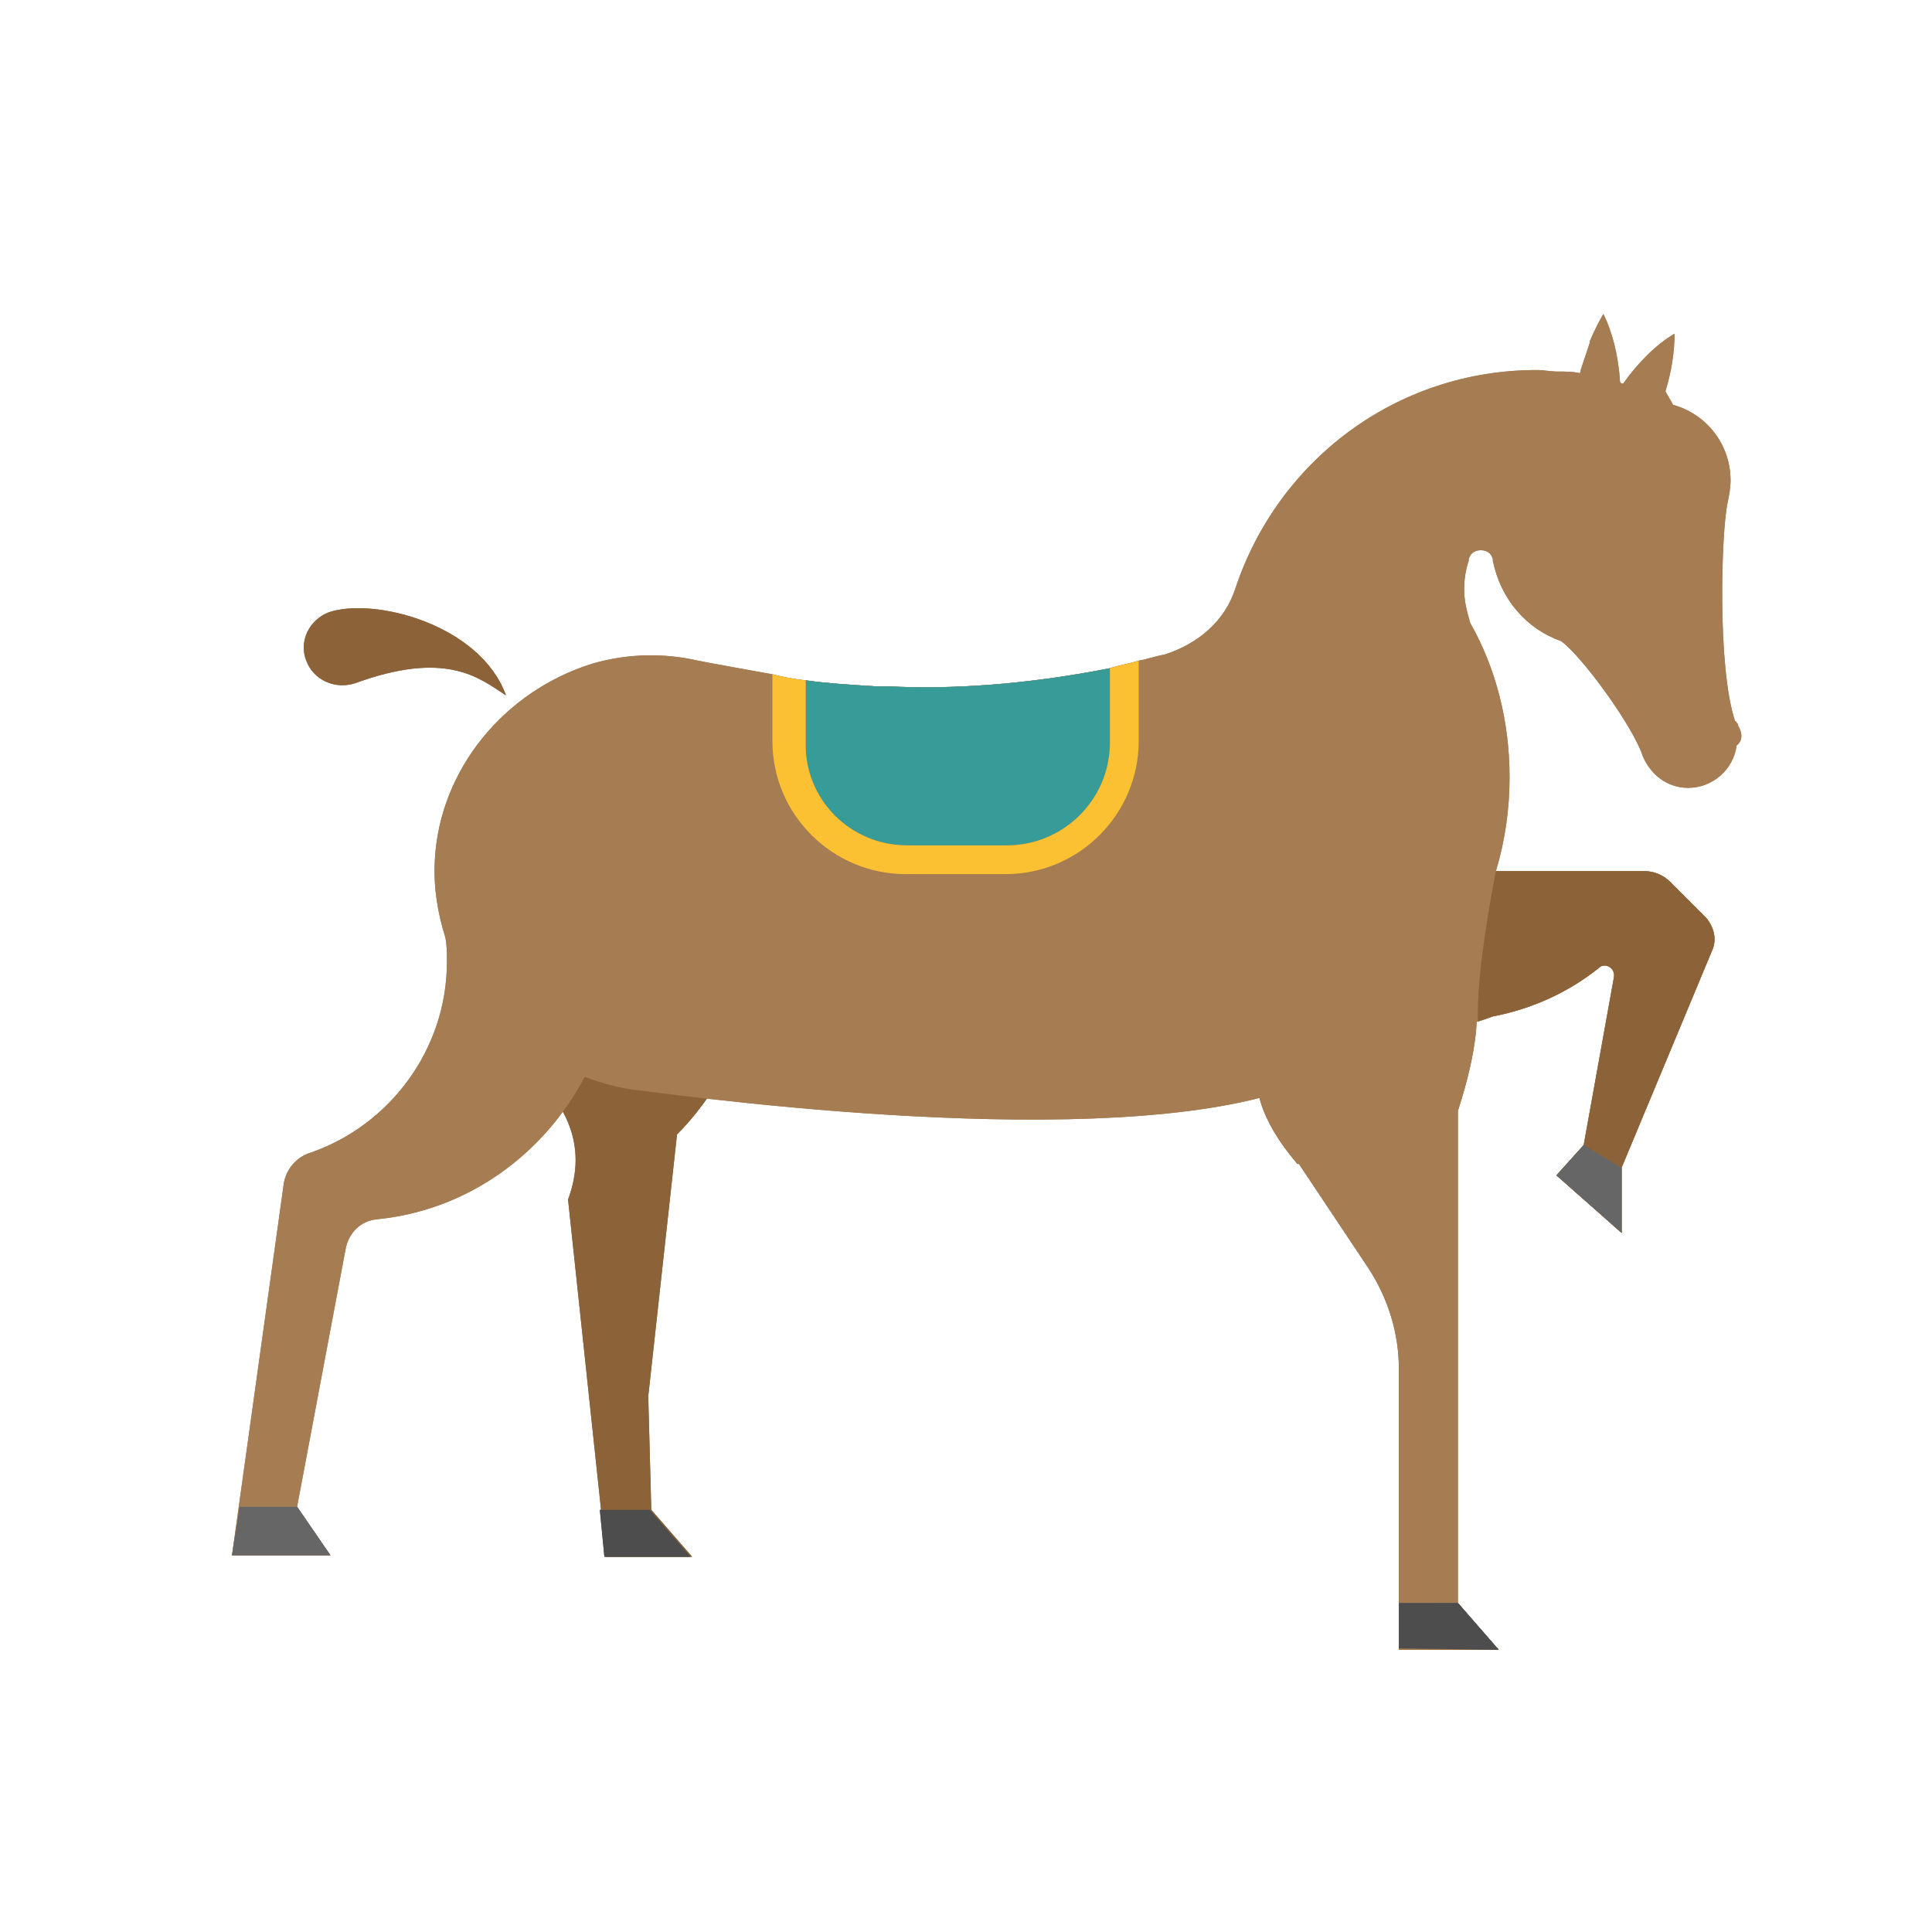 <?xml version="1.0" encoding="utf-8"?>
<!-- Generator: Adobe Illustrator 16.0.0, SVG Export Plug-In . SVG Version: 6.00 Build 0)  -->
<!DOCTYPE svg PUBLIC "-//W3C//DTD SVG 1.1//EN" "http://www.w3.org/Graphics/SVG/1.1/DTD/svg11.dtd">
<svg version="1.1" id="图层_1" xmlns="http://www.w3.org/2000/svg" xmlns:xlink="http://www.w3.org/1999/xlink" x="0px" y="0px"
	 width="640px" height="640px" viewBox="0 0 640 640" enable-background="new 0 0 640 640" xml:space="preserve">
<g id="h1">
	<path fill="#8C6239" d="M429.785,385.568c0,0,0,0,0.504,0l23.066,34.599c6.518,10.032,10.033,21.559,10.033,33.09v93.271h4.511
		h15.041h13.538l-13.538-15.545V377.54v-9.528c13.538-41.689,0.997-48.143,0.997-48.143
		C486.951,309.846,379.026,326.321,429.785,385.568z"/>
	<path fill="#8C6239" d="M239.827,355.239c-22.062-2.003-36.606-5.017-45.129-6.517c-3.505,5.52-7.021,10.526-11.029,15.041
		l-1-1.007c5.019,6.013,8.02,13.538,8.02,21.556c0,4.513-1.007,9.024-2.508,13.035l12.531,117.837v0.505l0,0h15.543h13.034
		l-13.539-15.547l-1.006-37.603l9.529-86.747C230.307,369.788,235.314,362.766,239.827,355.239z"/>
	<path fill="#A67C52" d="M575.778,240.414c0-0.503,0-0.503-0.504-1.006c0,0,0-0.502-0.505-0.502
		c-6.013-18.051-4.515-63.181-2.508-72.207c0.505-2.506,1.007-5.015,1.007-7.521c0-12.038-8.027-22.062-19.057-25.074
		c-1-2.003-1.502-2.506-2.51-4.513c2.004-6.516,3.012-13.031,3.012-19.05c-6.014,3.508-12.039,9.529-17.043,16.552
		c-0.506,0-0.506,0-1.009-0.503c-0.501-8.523-2.507-16.551-5.521-22.564c-1.501,2.51-3.011,5.519-4.511,9.026v0.502
		c-1.008,3.013-2.005,6.014-3.013,9.026c0,0.503,0,1.007-0.503,1.007c-2.005-0.503-4.514-0.503-7.021-0.503
		s-4.513-0.503-7.021-0.503c-46.628,0-85.743,30.091-99.787,72.207c-3.504,11.028-12.529,18.555-23.569,22.058
		c-3.011,0.507-5.51,1.504-8.521,2.006c-3.014,1.006-6.52,1.501-9.529,2.506c-28.084,5.522-52.651,7.023-73.203,6.018
		c-1.502,0-2.507,0-4.01,0c-8.521-0.507-16.549-1.01-23.57-2.007c-5.015-0.502-9.025-1.5-11.031-2.002
		c-11.029-2.008-19.551-3.507-24.567-4.514c-11.031-2.509-23.067-2.509-35.096,1.006c-29.082,9.026-50.646,35.097-52.149,65.184
		c-0.502,9.026,0.998,17.549,3.505,25.577c0.505,2.505,0.505,5.015,0.505,8.016c0,29.084-19.049,54.155-45.13,63.181
		c-5.015,1.5-8.52,6.014-9.025,11.028L76.854,515.193h3.505H95.4h14.041L98.41,499.145l16.047-85.237
		c1.007-5.52,5.018-9.528,10.527-10.023c30.088-3.013,55.161-21.56,68.699-47.132c5.51,2.003,12.531,4.01,18.555,4.512
		c50.143,6.516,183.019,21.062,229.143-7.021c0,0,0,0,0.505,0l52.652-17.545l0,0c13.034-2.51,25.07-8.021,35.096-16.049
		c2.003-2.002,5.52,0,5.017,3.013l-10.033,55.655l-9.026,10.031l21.568,19.057V386.85l30.087-72.206
		c1.503-3.516,0.504-7.526-2.005-10.526l-12.036-12.039c-2.005-2.002-5.016-3.515-8.523-3.515h-49.136
		c3.011-10.023,4.513-20.558,4.513-31.084c0-18.558-4.513-36.103-13.033-51.141c-0.998-3.516-2.006-7.023-2.006-11.033
		c0-3.503,0.504-6.516,1.5-9.528v-0.503c0.506-2.002,2.005-3.013,4.01-3.013c2.006,0,3.506,0.998,4.011,3.013v0.503
		c2.508,12.533,11.029,22.564,22.563,26.574c7.021,5.017,24.064,28.578,27.076,38.107c2.508,6.013,8.019,10.525,15.041,10.525
		c8.02,0,15.039-6.013,16.046-14.042C577.289,245.434,577.289,242.924,575.778,240.414z"/>
	<path fill="#379B98" d="M300.498,280.032h33.091c18.553,0,34.098-15.039,34.098-34.095v-24.572
		c-28.083,5.523-52.652,7.023-73.202,6.017c-1.502,0-2.511,0-4.01,0c-8.523-0.503-16.549-1.005-23.57-2.007v20.562
		C266.41,264.491,281.449,280.032,300.498,280.032z"/>
	<path fill="#8C6239" d="M117.486,226.373c30.088-11.029,41.119-2.004,50.145,4.009c-8.522-23.57-43.626-32.596-58.665-27.58
		c-6.518,2.51-10.033,9.528-7.525,16.048C103.948,225.375,110.961,228.388,117.486,226.373z"/>
	<path fill="#FBC132" d="M300.003,289.553h33.089c24.571,0,44.121-20.055,44.121-44.119V218.86
		c-3.011,1.005-6.517,1.499-9.527,2.505v24.572c0,19.056-15.545,34.095-34.098,34.095h-33.091
		c-19.049,0-34.099-15.541-33.594-34.095v-20.562c-5.018-0.503-9.025-1.5-11.031-2.003v22.062
		C255.874,270,275.928,289.553,300.003,289.553z"/>
	<path fill="none" d="M560.74,171.727c0,2.774-2.246,5.016-5.02,5.016s-5.016-2.241-5.016-5.016c0-2.774,2.241-5.015,5.016-5.015
		C558.494,166.712,560.74,168.953,560.74,171.727z"/>
	<path fill="#666666" d="M524.636,379.316l12.542,7.521v21.56l-21.559-19.057L524.636,379.316z"/>
	<path fill="#666666" d="M474.996,499.647v15.546"/>
	<path fill="#666666" d="M98.429,499.157H79.37l-2.508,16.044h32.598L98.429,499.157z"/>
	<path fill="#4D4D4D" d="M215.258,500.154h-16.55l1.501,15.542h28.58L215.258,500.154z"/>
	<path fill="#4D4D4D" d="M482.94,530.973l-19.552,0.025v15.076l33.09,0.44L482.94,530.973z"/>
</g>
<g id="h2">
	<path fill="#A67C52" d="M429.783,385.568c0,0,0,0,0.506,0l23.068,34.599c6.516,10.036,10.03,21.559,10.03,33.09v93.271h4.515
		h15.037h13.539l-13.539-15.547V377.548v-9.528c13.539-41.685,1.006-48.138,1.006-48.138
		C486.951,309.859,379.029,326.327,429.783,385.568z"/>
	<path fill="#8C6239" d="M239.827,355.252c-22.063-2.007-36.607-5.016-45.125-6.52c-3.508,5.521-7.023,10.529-11.033,15.043
		l-1.006-1.01c5.016,6.017,8.016,13.539,8.016,21.559c0,4.513-1.006,9.025-2.506,13.035l12.529,117.836v0.502l0,0h15.547h13.031
		l-13.535-15.542l-1.006-37.604l9.529-86.75C230.309,369.788,235.313,362.766,239.827,355.252z"/>
	<g>
		<path fill="#A67C52" d="M575.779,240.426c0-0.502,0-0.502-0.502-1.005c0,0,0-0.503-0.504-0.503
			c-6.019-18.052-4.517-63.181-2.511-72.207c0.504-2.51,1.006-5.016,1.006-7.526c0-12.034-8.024-22.058-19.057-25.07
			c-0.998-2.007-1.504-2.51-2.51-4.513c2.006-6.52,3.012-13.036,3.012-19.058c-6.012,3.503-12.037,9.529-17.041,16.547
			c-0.504,0-0.504,0-1.01-0.503c-0.504-8.523-2.51-16.547-5.521-22.564c-1.5,2.51-3.012,5.523-4.514,9.026v0.503
			c-1.008,3.013-2.006,6.017-3.012,9.026c0,0.503,0,1.01-0.502,1.01c-2.004-0.507-4.515-0.507-7.023-0.507
			c-2.506,0-4.508-0.503-7.02-0.503c-46.629,0-85.744,30.09-99.781,72.207c-3.508,11.029-12.533,18.555-23.576,22.062
			c-3.008,0.503-5.508,1.5-8.521,2.003c-3.011,1.006-6.517,1.5-9.529,2.51c-28.074,5.518-52.65,7.019-73.203,6.013
			c-1.5,0-2.506,0-4.006,0c-8.523-0.503-16.551-1.006-23.574-2.008c-5.012-0.502-9.027-1.5-11.029-2.002
			c-11.029-2.003-19.551-3.507-24.568-4.513c-11.033-2.51-23.066-2.51-35.094,1.006c-29.078,9.026-50.65,35.098-52.15,65.184
			c-0.504,9.026,0.996,17.549,3.506,25.577c0.504,2.51,0.504,5.016,0.504,8.029c0,29.08-19.049,54.15-45.125,63.176
			c-5.02,1.504-8.523,6.017-9.025,11.032L76.854,515.203h3.504h15.043h14.037l-11.029-16.045l16.049-85.242
			c1.006-5.52,5.016-9.529,10.525-10.023c30.086-3.008,55.162-21.555,68.699-47.132c5.52,2.007,12.535,4.011,18.555,4.513
			c50.146,6.521,183.017,21.064,229.144-7.019c0,0,0,0,0.504,0l52.654-17.548l0,0c13.035-2.51,25.074-8.02,35.098-16.044
			c2.002-2.007,5.519,0,5.013,3.008l-10.031,55.655l-9.027,10.023l21.568,19.058v-21.556l30.09-72.207
			c1.5-3.516,0.504-7.521-2.004-10.526l-12.041-12.039c-2.004-2.003-5.012-3.503-8.521-3.503h-49.139
			c3.012-10.023,4.518-20.562,4.518-31.088c0-18.554-4.518-36.104-13.041-51.142c-0.997-3.516-2.002-7.019-2.002-11.028
			c0-3.516,0.502-6.52,1.5-9.529v-0.507c0.502-2.003,2.007-3.009,4.011-3.009c2.008,0,3.506,0.998,4.01,3.009v0.507
			c2.506,12.529,11.029,22.564,22.563,26.57c7.021,5.02,24.064,28.578,27.072,38.11c2.517,6.013,8.021,10.526,15.043,10.526
			c8.021,0,15.041-6.013,16.052-14.042C577.287,245.434,577.287,242.924,575.779,240.426z"/>
	</g>
	<path fill="#8C6239" d="M489.586,338.344c0.008,0.219,4.953-1.646,4.953-1.646l0,0c13.035-2.51,25.074-8.021,35.098-16.049
		c2.002-2.002,5.519,0,5.013,3.014l-10.031,55.654l-9.027,10.023l21.568,19.057v-21.555l30.09-72.207
		c1.5-3.516,0.504-7.525-2.004-10.526l-12.041-12.039c-2.004-2.003-5.012-3.507-8.521-3.507h-49.139
		C495.537,288.556,488.873,321.575,489.586,338.344z"/>
	<path fill="#379B98" d="M300.497,280.033h33.095c18.556,0,34.092-15.039,34.092-34.096V221.37
		c-28.069,5.519-52.646,7.019-73.199,6.013c-1.502,0-2.512,0-4.012,0c-8.521-0.503-16.551-1.005-23.57-2.002v20.557
		C266.409,264.491,281.448,280.033,300.497,280.033z"/>
	<path fill="#8C6239" d="M117.487,226.385c30.09-11.029,41.119-2.007,50.145,4.01c-8.523-23.562-43.627-32.587-58.668-27.58
		c-6.516,2.506-10.031,9.529-7.52,16.044C103.948,225.379,110.963,228.388,117.487,226.385z"/>
	<path fill="#FBC132" d="M300.002,289.561h33.095c24.563,0,44.119-20.054,44.119-44.119v-26.574c-3.014,1.01-6.516,1.504-9.533,2.51
		v24.567c0,19.058-15.536,34.096-34.092,34.096h-33.095c-19.049,0-34.096-15.542-33.594-34.096v-20.557
		c-5.016-0.507-9.025-1.504-11.031-2.007v22.062C255.872,270.001,275.93,289.561,300.002,289.561z"/>
	<path fill="none" d="M560.736,171.727c0,2.774-2.236,5.016-5.013,5.016c-2.772,0-5.02-2.242-5.02-5.016
		c0-2.766,2.246-5.016,5.02-5.016C558.5,166.711,560.736,168.953,560.736,171.727z"/>
	<path fill="#666666" d="M524.637,379.316l12.541,7.525v21.555l-21.565-19.057L524.637,379.316z"/>
	<path fill="#666666" d="M474.996,499.662v15.542"/>
	<path fill="#666666" d="M98.426,499.158H79.368l-2.504,16.045h32.596L98.426,499.158z"/>
	<path fill="#4D4D4D" d="M215.258,500.156h-16.551l1.5,15.542h28.578L215.258,500.156z"/>
	<path fill="#4D4D4D" d="M482.939,530.975l-19.552,0.029v15.076l33.091,0.438L482.939,530.975z"/>
</g>
</svg>
